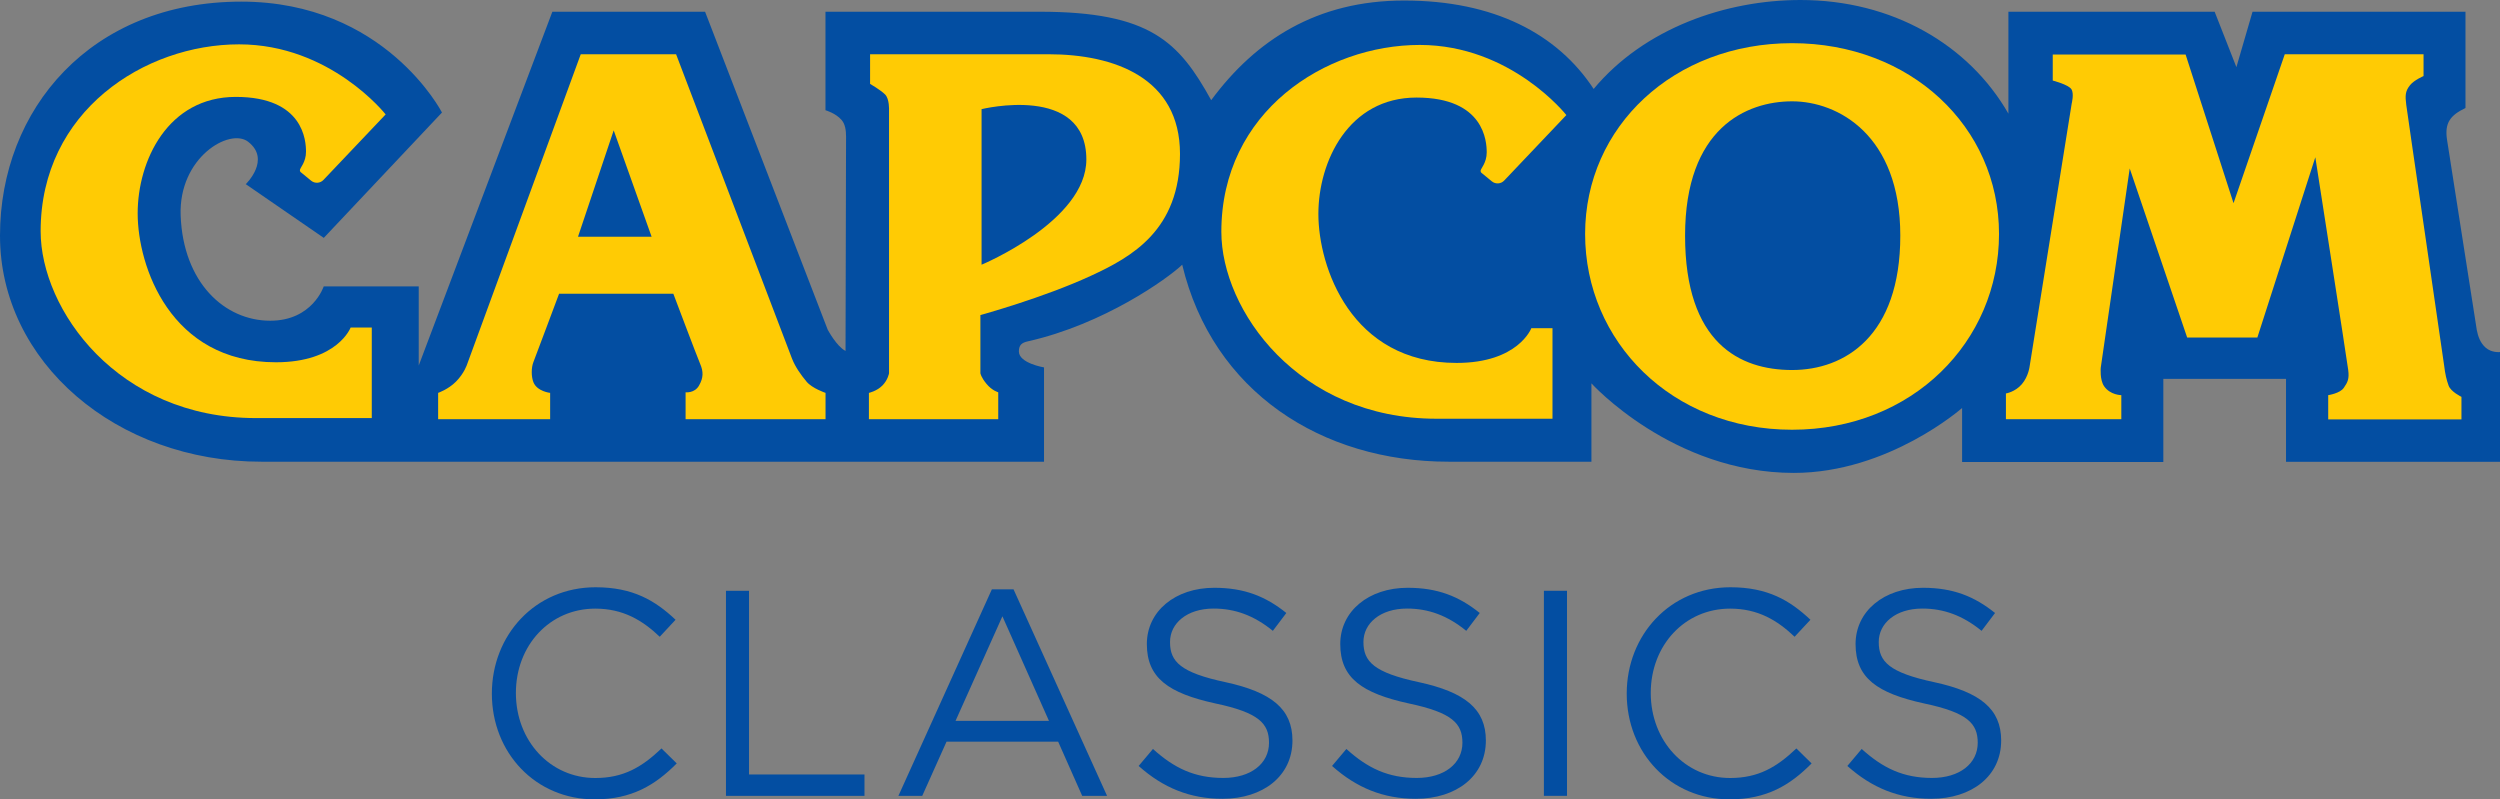 <?xml version="1.0" encoding="utf-8"?>
<!-- Generator: Adobe Illustrator 26.0.3, SVG Export Plug-In . SVG Version: 6.00 Build 0)  -->
<svg version="1.1" id="Layer_1" xmlns="http://www.w3.org/2000/svg" xmlns:xlink="http://www.w3.org/1999/xlink" x="0px" y="0px"
	 viewBox="0 0 3839 1227.5" style="enable-background:new 0 0 3839 1227.5;" xml:space="preserve">
<rect x="0" y="0" width="3839" height="1227.5" fill="#808080" stroke="none"/>
<style type="text/css">
	.st0{fill:#231F20;}
	.st1{fill:#FFFFFF;}
	.st2{fill:url(#SVGID_1_);}
	.st3{fill:url(#SVGID_00000054988927559068868450000011006336732693943180_);}
	.st4{fill:url(#SVGID_00000166662564356695713110000004111299098062946738_);}
	.st5{fill:url(#SVGID_00000152965354114993365030000016173165895226691742_);}
	.st6{fill:url(#SVGID_00000079453689717329377160000017929084202657124783_);}
	.st7{fill:url(#SVGID_00000011001787230460720210000001046229214215155611_);}
	.st8{fill:url(#SVGID_00000055702262430109656920000009467637219233839541_);}
	.st9{fill:url(#SVGID_00000176037461324820898730000009634191036387845292_);}
	.st10{fill:url(#SVGID_00000080924788421456653260000017400685469569141134_);}
	.st11{fill:url(#SVGID_00000046338327859348430720000000915820887075801516_);}
	.st12{fill:url(#SVGID_00000041284092049083811480000017633852779164943775_);}
	.st13{fill:url(#SVGID_00000093899699594389052870000016568012604548937634_);}
	.st14{fill:url(#SVGID_00000160912342114082600850000001292567538820683177_);}
	.st15{display:none;}
	.st16{display:inline;fill:#FF0642;}
	.st17{display:inline;fill:#FFFFFF;stroke:#000000;stroke-width:0.486;stroke-miterlimit:10;}
	.st18{display:inline;fill:#FFCB04;}
	.st19{fill:#034EA2;}
	.st20{fill:url(#SVGID_00000120525802806000007560000000771840585735808427_);}
	.st21{fill:url(#SVGID_00000052078112442179691980000008322177116220619953_);}
	.st22{fill:url(#SVGID_00000025404667786494684140000001290070561152866720_);}
	.st23{fill:url(#SVGID_00000016764599381867621770000001100064761012998280_);}
	.st24{fill:url(#SVGID_00000101813249586758944340000012358267936420441770_);}
	.st25{fill:url(#SVGID_00000131366405414762295450000016092794429520012978_);}
	.st26{fill:url(#SVGID_00000001661586506254816560000002906536876932714372_);}
	.st27{fill:url(#SVGID_00000074424110296817897910000012374220215641643392_);}
	.st28{fill:url(#SVGID_00000006680564830733306220000002606199003362905519_);}
	.st29{fill:url(#SVGID_00000049190564269879507040000009649537442877052078_);}
	.st30{fill:url(#SVGID_00000166634096395891396830000018114817880682568327_);}
	.st31{fill:url(#SVGID_00000061460905901866501780000017543661210821035427_);}
	.st32{fill:url(#SVGID_00000068660504629786886410000002637133534782642618_);}
	.st33{display:inline;fill:#FFFFFF;stroke:#000000;stroke-width:0.488;stroke-miterlimit:10;}
	.st34{fill:url(#SVGID_00000140710504143642913600000014645825017107618199_);}
	.st35{fill:url(#SVGID_00000162353249145508212300000008075167646165652158_);}
	.st36{fill:url(#SVGID_00000108292643284941754690000004000083459602533030_);}
	.st37{fill:url(#SVGID_00000174595292573526074130000009323646227759085739_);}
	.st38{fill:url(#SVGID_00000002383607646894731990000005963412296229033872_);}
	.st39{fill:url(#SVGID_00000114044633982185275340000014639544810356621224_);}
	.st40{fill:url(#SVGID_00000170268650094388101560000008880146727215708850_);}
	.st41{fill:url(#SVGID_00000034774648484253978220000008696777739475377041_);}
	.st42{fill:url(#SVGID_00000096755453745193348230000007890768683508820353_);}
	.st43{fill:url(#SVGID_00000072986623037602320540000018027423548689287063_);}
	.st44{fill:url(#SVGID_00000124848347340492108330000009743797824944275603_);}
	.st45{fill:url(#SVGID_00000183214273660953896140000015379557613570329992_);}
	.st46{fill:url(#SVGID_00000137822249880859067080000004048823727386976393_);}
	.st47{display:inline;fill:#FFFFFF;stroke:#000000;stroke-width:0.516;stroke-miterlimit:10;}
	.st48{fill:url(#SVGID_00000016063994809136069260000006574133865367878827_);}
	.st49{fill:url(#SVGID_00000070081745846922580510000016809544519674626985_);}
	.st50{fill:url(#SVGID_00000038373602365211570080000016381305708160896168_);}
	.st51{fill:url(#SVGID_00000128482517863789067210000014010653084506768559_);}
	.st52{fill:url(#SVGID_00000065064949174065265590000008522643372330145935_);}
	.st53{fill:url(#SVGID_00000085243687072912022840000018406791090336423345_);}
	.st54{fill:url(#SVGID_00000037677384510043845960000014247866675840606350_);}
	.st55{fill:url(#SVGID_00000090279723013434432830000000023993440460597167_);}
	.st56{fill:url(#SVGID_00000093169848272689374600000003336065471633746879_);}
	.st57{fill:url(#SVGID_00000165223449706029737460000004691072590982421943_);}
	.st58{fill:url(#SVGID_00000082364489432466594070000007312731047570652821_);}
	.st59{fill:url(#SVGID_00000167396083094776351200000009830729955442998415_);}
	.st60{fill:url(#SVGID_00000143577973357267578990000007858693592861033394_);}
	.st61{fill:#FFCB04;}
	.st62{fill:url(#SVGID_00000134249967324742353410000012392951332188679079_);}
	.st63{fill:url(#SVGID_00000127754594461430663470000016502968311519384985_);}
	.st64{fill:url(#SVGID_00000113333274605937505830000017059632446904849057_);}
	.st65{fill:url(#SVGID_00000084515033243159590420000016335768971268926390_);}
	.st66{fill:url(#SVGID_00000177449055218930763360000010721283020465426347_);}
	.st67{fill:url(#SVGID_00000016039062457441328170000013901556398313688972_);}
	.st68{fill:url(#SVGID_00000074443461830286170200000000159699250285233039_);}
	.st69{fill:url(#SVGID_00000021815078468245792760000017885811319472054402_);}
	.st70{fill:url(#SVGID_00000013913391514657174350000014993382539013039792_);}
	.st71{fill:url(#SVGID_00000056395792759284678890000012881454634934986925_);}
	.st72{fill:url(#SVGID_00000042002354252031305920000003889292063697352600_);}
	.st73{fill:url(#SVGID_00000181799177405998132090000008820523324555667600_);}
	.st74{fill:url(#SVGID_00000165217994087789534160000011799952594379658920_);}
	.st75{fill:url(#SVGID_00000173152929774755665360000009158421402077868217_);}
	.st76{fill:url(#SVGID_00000077307881576670766810000013168350659997775780_);}
	.st77{fill:url(#SVGID_00000089542601461778621330000009638616898842344850_);}
	.st78{fill:url(#SVGID_00000176756038718855087000000012943755180394718653_);}
	.st79{fill:url(#SVGID_00000068647595750097128980000010774357609881896322_);}
	.st80{fill:url(#SVGID_00000119833919461677690350000013299478240536994432_);}
	.st81{fill:url(#SVGID_00000034064548282336290160000012509269787881837475_);}
	.st82{fill:url(#SVGID_00000155865372647304930770000008100284126560873607_);}
	.st83{fill:url(#SVGID_00000113351207626521629170000006105145905749640892_);}
	.st84{fill:url(#SVGID_00000062184369769093361050000008606187732716192667_);}
	.st85{fill:url(#SVGID_00000159454516871788597530000008966877193586128523_);}
	.st86{fill:url(#SVGID_00000026872142681108065610000001835185825897857464_);}
	.st87{fill:url(#SVGID_00000062188715181741483710000010884963357162756775_);}
	.st88{fill:url(#SVGID_00000054963908037735526750000015031145968606168459_);}
	.st89{fill:url(#SVGID_00000142899156823365054730000004498719280161312179_);}
	.st90{fill:url(#SVGID_00000104701006012456342530000010220688136968782480_);}
	.st91{fill:url(#SVGID_00000016043720393828756400000002661911163039581093_);}
	.st92{fill:url(#SVGID_00000025401240010817712130000012636728344671546532_);}
	.st93{fill:url(#SVGID_00000090286603874084114410000003016626495648614811_);}
	.st94{fill:url(#SVGID_00000112594874077545388360000008970968806349855656_);}
	.st95{fill:url(#SVGID_00000163052134044715540170000012940850523319453326_);}
	.st96{fill:url(#SVGID_00000093876386794521410770000015870522880523252392_);}
	.st97{fill:url(#SVGID_00000073719410335252831350000000890333687844147607_);}
	.st98{fill:url(#SVGID_00000049218032134796425420000016754766901722055615_);}
	.st99{fill:url(#SVGID_00000120519250889737112360000003936835957834480782_);}
	.st100{fill:url(#SVGID_00000020362006890729517360000014972537685254371230_);}
	.st101{fill:url(#SVGID_00000007391865888864180300000003993501242099120281_);}
	.st102{fill:url(#SVGID_00000103260546409127274120000017949554877185045670_);}
	.st103{fill:url(#SVGID_00000143613853165162651520000018386182585169964421_);}
	.st104{fill:url(#SVGID_00000146479034485541214190000015912298879335321520_);}
	.st105{fill:url(#SVGID_00000163765409021870248090000004926067658754204814_);}
	.st106{fill:url(#SVGID_00000091015312108226004240000001651402808116297151_);}
	.st107{fill:url(#SVGID_00000040567768327734585000000005161797464905186477_);}
	.st108{fill:url(#SVGID_00000165221646397182842920000012778334471784265864_);}
	.st109{fill:url(#SVGID_00000067198284908541257610000004352197469057125034_);}
	.st110{fill:url(#SVGID_00000095321921706541830970000001230008970043580309_);}
	.st111{fill:url(#SVGID_00000067915310034404541920000007160626367757885329_);}
	.st112{fill:url(#SVGID_00000096756684664748396560000010134482052840751293_);}
	.st113{fill:url(#SVGID_00000093163729378469761780000012355233482778447242_);}
	.st114{fill:#007CFF;}
	.st115{fill:url(#SVGID_00000023250712773396331390000009096425130134381484_);}
	.st116{fill:url(#SVGID_00000118365186158712769000000003886204309417841545_);}
	.st117{fill:url(#SVGID_00000094589841519678996220000000696782453747968428_);}
	.st118{fill:url(#SVGID_00000035491223015300902550000009930908513369504953_);}
	.st119{fill:url(#SVGID_00000052811395425528312300000003780142135131397535_);}
	.st120{fill:url(#SVGID_00000092433706436923787270000004177104694272636342_);}
	.st121{fill:url(#SVGID_00000116943593806403967680000013781144346731199876_);}
	.st122{fill:url(#SVGID_00000111895922155675511030000002208807425119489959_);}
	.st123{fill:url(#SVGID_00000009567569928981941920000001793009163216832172_);}
	.st124{fill:url(#SVGID_00000117673906916540665370000004138997472933525161_);}
	.st125{fill:url(#SVGID_00000074437844332829576290000001729171346703572865_);}
	.st126{fill:url(#SVGID_00000015357003037034687730000013542192315648157842_);}
	.st127{fill:url(#SVGID_00000039813225790329350710000015810191205151572385_);}
	.st128{fill:url(#SVGID_00000000901689080467417840000017638489083841580971_);}
	.st129{fill:url(#SVGID_00000104703932908385147330000004889472640038941831_);}
	.st130{fill:url(#SVGID_00000048502606447936751990000004314594044650665870_);}
	.st131{fill:url(#SVGID_00000085972893623383475930000005651243052240243351_);}
	.st132{fill:url(#SVGID_00000103956482131089776000000005878251022004034198_);}
	.st133{fill:url(#SVGID_00000062891331925114095600000002018191531006315427_);}
	.st134{fill:url(#SVGID_00000054238803377338313370000007467334087587506871_);}
	.st135{fill:url(#SVGID_00000119814179458792371770000011953877945901249209_);}
	.st136{fill:url(#SVGID_00000093145640600316420350000002248699638878638215_);}
	.st137{fill:url(#SVGID_00000027576271627665876810000003224009484003576212_);}
	.st138{fill:url(#SVGID_00000073686229356885469430000005601266011204064152_);}
	.st139{fill:url(#SVGID_00000099633228963850669700000013713502810822675130_);}
	.st140{fill:url(#SVGID_00000128486231954147863800000011523893968514828439_);}
	.st141{display:inline;fill:#FFFFFF;stroke:#000000;stroke-width:0.641;stroke-miterlimit:10;}
</style>
<g>
	<g>
		<g>
			<path class="st19" d="M913.2,1227.5c-90.9,0-157.9-71.5-157.9-162.4c0-90,66.6-163.3,159.3-163.3c57.1,0,91.3,20.2,122.8,49.9
				l-24.3,26.1c-26.5-25.2-56.2-43.2-99-43.2c-69.7,0-121.9,56.2-121.9,129.6c0,73.4,52.6,130.5,121.9,130.5
				c43.2,0,71.5-16.6,101.7-45.4l23.4,23C1006.2,1205.5,970.2,1227.5,913.2,1227.5z"/>
			<path class="st19" d="M1114.7,907.2h35.5v282.1h177.3v32.8h-212.7V907.2z"/>
			<path class="st19" d="M1700,1222.1h-38.2l-36.9-83.2h-171.4l-37.3,83.2h-36.6L1523.1,905h33.3L1700,1222.1z M1539.3,946.4
				l-72,160.6h143.5L1539.3,946.4z"/>
			<path class="st19" d="M1882.1,1047.6c70.2,15.3,102.6,40.9,102.6,89.5c0,54.5-45,89.5-107.5,89.5c-49.9,0-90.9-16.7-128.7-50.4
				l22-26.1c32.8,29.7,64.3,44.5,108,44.5c42.3,0,70.2-22,70.2-54c0-29.7-15.8-46.3-81.9-60.3c-72.4-15.8-105.7-39.1-105.7-91.3
				c0-50.4,43.6-86.4,103.5-86.4c45.9,0,78.7,13,110.7,38.7l-20.7,27.4c-29.2-23.8-58.5-34.2-90.9-34.2c-40.9,0-67,22.5-67,51.3
				C1796.6,1016.1,1812.8,1032.8,1882.1,1047.6z"/>
			<path class="st19" d="M2179.1,1047.6c70.2,15.3,102.6,40.9,102.6,89.5c0,54.5-45,89.5-107.5,89.5c-49.9,0-90.9-16.7-128.7-50.4
				l22-26.1c32.8,29.7,64.3,44.5,108,44.5c42.3,0,70.2-22,70.2-54c0-29.7-15.8-46.3-81.9-60.3c-72.4-15.8-105.7-39.1-105.7-91.3
				c0-50.4,43.6-86.4,103.5-86.4c45.9,0,78.7,13,110.7,38.7l-20.7,27.4c-29.2-23.8-58.5-34.2-90.9-34.2c-40.9,0-67,22.5-67,51.3
				C2093.7,1016.1,2109.9,1032.8,2179.1,1047.6z"/>
			<path class="st19" d="M2406.3,907.2v314.9h-35.5V907.2L2406.3,907.2L2406.3,907.2z"/>
			<path class="st19" d="M2655.9,1227.5c-90.9,0-157.9-71.5-157.9-162.4c0-90,66.6-163.3,159.3-163.3c57.1,0,91.3,20.2,122.8,49.9
				l-24.3,26.1c-26.5-25.2-56.2-43.2-99-43.2c-69.7,0-121.9,56.2-121.9,129.6c0,73.4,52.6,130.5,121.9,130.5
				c43.2,0,71.5-16.6,101.7-45.4l23.4,23C2749.1,1205.5,2713.1,1227.5,2655.9,1227.5z"/>
			<path class="st19" d="M2970.4,1047.6c70.2,15.3,102.6,40.9,102.6,89.5c0,54.5-45,89.5-107.5,89.5c-49.9,0-90.9-16.7-128.7-50.4
				l22-26.1c32.8,29.7,64.3,44.5,108,44.5c42.3,0,70.2-22,70.2-54c0-29.7-15.8-46.3-81.9-60.3c-72.4-15.8-105.7-39.1-105.7-91.3
				c0-50.4,43.6-86.4,103.5-86.4c45.9,0,78.7,13,110.7,38.7l-20.7,27.4c-29.2-23.8-58.5-34.2-90.9-34.2c-40.9,0-67,22.5-67,51.3
				C2884.9,1016.1,2901.1,1032.8,2970.4,1047.6z"/>
		</g>
	</g>
	<g>
		<path class="st0" d="M1507.3,167.6v238.9c0,0,160.9-67,160.9-161.6C1668.2,128,1507.3,167.6,1507.3,167.6"/>
		<path class="st0" d="M2751.9,155.5c-70.2,0-164.4,41.3-164.4,206.3s83.9,206.3,164.4,206.3c80.4,0,166.1-51.6,166.1-206.3
			C2918,207.1,2822.1,155.5,2751.9,155.5"/>
		<polyline class="st0" points="887.6,363.5 1000.5,363.5 942.4,200.2 887.6,363.5 		"/>
		<path class="st0" d="M570.9,642.1H392.8C180.5,642.1,62.4,475.3,62.4,355c0-184.5,159.8-286.9,304.7-286.9
			c140.4,0,225.1,107.7,225.1,107.7l-96.7,101.9c0,0-5.1,2.6-9.4,2.6c-4.3,0-10.3-4.3-10.3-4.3l-12-10.3c0,0-3.4-0.8-3.4-4.3
			c0-3.4,9.4-12,9.4-28.3c0-16.3-3.4-84.2-107.8-84.2s-150.7,98-150.7,178.8c0,80.8,49.7,228.7,212.3,228.7
			c94.6,0,114.7-53.3,114.7-53.3h32.5V642.1z M1267.6,643.8h-214.9v-41.3c0,0,13.7,1.7,20.6-10.3c6.9-12,6.9-21.5,1.7-33.5
			c-5.1-12-41.1-107.5-41.1-107.5H858.5c0,0-36,96.2-39.4,104.9c-3.4,8.6-3.4,22.4,0,30.9c5.7,14.3,25.7,16.4,25.7,16.4v40.4h-172
			v-40.4c0,0,15.6-5.4,27.3-17.2c12.9-12.9,17.1-26.6,17.1-26.6L891.8,83.4h146.4l178,467.5c5.1,12.9,13.8,25,22.3,35.2
			c8.5,10.3,29.1,17.2,29.1,17.2V643.8z M1675,423.7c-73.1,33.8-169.4,60.2-169.4,60.2v89.4c0,0,0.8,6,9.4,16.4
			c8.6,10.3,18,12.9,18,12.9v41.3h-198.6v-40.4c0,0,12-2.6,20.6-11.2c8.6-8.6,10.3-18.9,10.3-18.9v-404c0,0,0.8-17.2-6-24.1
			c-6.9-6.9-23.1-16.3-23.1-16.3V83.4c0,0,172.9,0,273.9,0c101,0,202,36.1,202,153S1738.4,394.5,1675,423.7z M2175,149.7
			c-104.4,0-150.7,98-150.7,178.8c0,80.8,49.7,228.7,212.3,228.7c94.7,0,114.7-53.3,114.7-53.3h32.5V643h-178.1
			c-212.3,0-330.4-166.7-330.4-287.1c0-184.5,159.8-286.9,304.7-286.9c140.4,0,225.1,107.7,225.1,107.7l-96.7,101.9
			c0,0-5.1,2.5-9.4,2.5c-4.3,0-10.3-4.3-10.3-4.3l-12-10.3c0,0-3.4-0.9-3.4-4.3c0-3.4,9.4-12,9.4-28.3
			C2282.8,217.6,2279.4,149.7,2175,149.7z M2751.9,659.9c-184.9,0-317.8-135.6-317.8-300.6s136.3-292.9,317.8-292.9
			c181.4,0,317.8,127.9,317.8,292.9S2936.8,659.9,2751.9,659.9z M3779.9,644.1h-204.6v-37.2c0,0,18-2.6,24-11.2
			c6-8.6,8.6-13.8,6.9-27.5c-1.7-13.8-50.5-326.6-50.5-326.6l-89.1,276.7h-107.8l-88.2-259.5l-44.5,305.9c0,0-1.7,18.4,5.2,28.4
			c9.4,13.8,26.5,13.8,26.5,13.8v37h-177.2v-39.6c0,0,14.1-2.2,24.4-14.1c10.3-12,12-27.5,12-27.5l64.6-403.6c0,0,3.8-15-0.4-21.9
			c-4.5-7.2-28.7-13.3-28.7-13.3v-40h203.8l73.6,228.3l78.7-228.7h213.2v33.5c0,0-14.3,6-20.6,13.8c-7.7,9.4-7.7,16.3-6,30.1
			c1.7,13.8,56.5,386.8,58.2,400.5c1.7,13.8,3.4,21.5,6.8,31c3.4,9.4,19.7,17.1,19.7,17.1V644.1z"/>
		<path class="st1" d="M1507.3,167.6v238.9c0,0,160.9-67,160.9-161.6C1668.2,128,1507.3,167.6,1507.3,167.6"/>
		<path class="st1" d="M2751.9,155.5c-70.2,0-164.4,41.3-164.4,206.3s83.9,206.3,164.4,206.3c80.4,0,166.1-51.6,166.1-206.3
			C2918,207.1,2822.1,155.5,2751.9,155.5"/>
		<polyline class="st1" points="887.6,363.5 1000.5,363.5 942.4,200.2 887.6,363.5 		"/>
		<path class="st1" d="M2422.1,532.7l37.8,41.5c1.2,1.3,120.7,130.4,294.6,130.4c135.3,0,243.1-93.4,244.2-94.3l36-31.7l0,109.1
			h265.6V560.1H3532v127.2h285.3V559c-5-1.9-10.2-4.7-15-9.1c-13.7-12.3-18.1-27.9-20.2-38.6l-45.8-293c-5.5-35.4,9.4-53.5,28-65.2
			l0-113.3h-289l-38.1,130.5l-51.2-130.5h-280.2v216.2l-40.5-70.6c-58.8-102.4-171.1-163.6-300.4-163.6
			c-121.2,0-233.7,48.2-300.9,128.8l-18.7,22.5l-16.1-24.5c-54.1-82.4-148.5-126-272.9-126c-115.7,0-206.9,47.2-278.7,144.2
			l-20.1,27.1l-16.3-29.5c-42.7-77.3-77.4-124.7-244.6-124.7h-307v115.2c6.4,3.4,13.6,8.4,19.6,15.3c8.1,9.3,12,22.2,12,39.5
			c0,8.9-0.8,329.3-0.8,329.3l-0.1,35.1l-31.4-15.8c-18.4-9.3-32.8-34.4-36.8-41.9l-1.1-2.4l-183-474.3H863.2L663.4,568.9l-42-7.7
			v-99.8H510.8c-11.5,20-39.1,52.7-95.8,52.7c-73.3,0-154.5-57.1-159.3-182.4c-2.6-68.7,36.3-113.6,70.4-131.3
			c25.4-13.2,50.8-13.3,67.9-0.2c18.4,14,23,30.4,23.6,41.7c0.8,13.6-3.8,26.1-9.3,35.8l85.9,59.2l157.5-167.1
			C627.1,131.7,542.3,24.2,370.5,24.2c-205.4,0-348.8,138.8-348.8,337.6c0,182.5,166.8,325.5,379.7,325.5h1180.1V581.2
			c-20.8-7.1-38.6-20.5-38.6-41.4c0-13.6,5.3-31,30.7-36.6c109.4-24.6,204.6-90.9,226.9-112.2l27.3-26.1l8.8,36.8
			c42.2,176.3,190.9,285.9,388.1,285.9h197.5V532.7z"/>
		<path class="st19" d="M678.7,172.8L497.2,365.3l-119.8-82.5c0,0,39.4-37.8,3.4-65.3c-28.1-21.4-106.7,24.1-103.4,113.5
			c4,103.1,67.5,161.5,137.6,161.5c65,0,82.1-52.7,82.1-52.7h145.9v121.5L848.2,18h234.5L1271,506.2c0,0,13.7,25.8,27.4,32.7
			c0,0,0.8-320.3,0.8-329.3c0-9-1.2-18.9-6.8-25.3c-9.2-10.7-24.8-15-24.8-15V18c0,0,217.3,0,328.7,0
			c170.4,0,214.2,46.5,263.6,135.8c68.3-92.3,162.2-153,296.2-153c137.9,0,235.4,51,291.1,135.8C2525,43.3,2650.2,0,2764.8,0
			c140.8,0,258.4,68.4,319.3,174.5V18h316.7l33.4,85.1L3459,18h327l0,147.8c-23.1,11.2-32.4,22.6-28.3,49l45.7,292.2
			c1.9,9.5,5.2,19.4,13.4,26.7c9.5,8.5,22.3,6.9,22.3,6.9v168.5h-328.7V581.8H3322v127.6h-309v-82.9c0,0-112.9,99.7-258.5,99.7
			c-186.2,0-310.7-137.5-310.7-137.5v120.3c0,0-13.7,0-219.2,0c-195,0-362.4-107.2-409.2-302.5c-22.2,21.2-119.9,91.3-237.1,117.7
			c-9.1,2-13.7,5.5-13.7,15.5c0,18.1,38.6,24.5,38.6,24.5v144.8c0,0-1013.5,0-1201.8,0C178.8,709.1,0,556.1,0,361.9
			S139.4,2.5,370.5,2.5C591.4,2.5,678.7,172.8,678.7,172.8"/>
		<path class="st61" d="M891.8,83.3h146.4l178.1,467.6c5.1,12.9,13.7,24.9,22.3,35.2c8.5,10.3,29.1,17.2,29.1,17.2v40.4h-214.9
			v-41.3c0,0,13.7,1.8,20.6-10.3c6.9-12,6.9-21.5,1.7-33.5c-5.1-12-41.1-107.5-41.1-107.5H858.5c0,0-36,96.3-39.4,104.9
			c-3.4,8.6-3.4,22.4,0,30.9c5.7,14.3,25.7,16.4,25.7,16.4v40.4h-172v-40.4c0,0,15.6-5.4,27.3-17.2c12.9-12.9,17.2-26.7,17.2-26.7
			L891.8,83.3 M887.6,363.5h113l-58.2-163.3L887.6,363.5z"/>
		<path class="st61" d="M1336.1,83.3c0,0,172.9,0,273.9,0c101,0,202,36.1,202,153s-73.6,158.1-137,187.3
			c-73.1,33.8-169.5,60.2-169.5,60.2v89.3c0,0,0.8,6,9.4,16.4c8.5,10.3,18,12.9,18,12.9v41.3h-198.6v-40.4c0,0,12-2.6,20.6-11.2
			c8.6-8.6,10.3-18.9,10.3-18.9v-404c0,0,0.8-17.2-6-24.1c-6.9-6.9-23.1-16.3-23.1-16.3V83.3 M1507.3,167.6v238.9
			c0,0,160.9-67,160.9-161.6C1668.2,128,1507.3,167.6,1507.3,167.6z"/>
		<path class="st61" d="M2751.9,659.9c-184.9,0-317.8-135.6-317.8-300.6s136.3-293,317.8-293c181.5,0,317.8,127.9,317.8,293
			S2936.8,659.9,2751.9,659.9 M2587.6,361.9c0,165,83.9,206.3,164.4,206.3c80.4,0,166.1-51.6,166.1-206.3
			c0-154.7-95.9-206.3-166.1-206.3C2681.7,155.6,2587.6,196.8,2587.6,361.9z"/>
		<path class="st61" d="M3152.5,83.7h203.7l73.6,228.3l78.7-228.7h213.1v33.5c0,0-14.2,6-20.6,13.8c-7.7,9.4-7.7,16.4-6,30.1
			c1.7,13.8,56.5,386.8,58.2,400.5c1.7,13.8,3.5,21.5,6.9,31c3.4,9.4,19.7,17.2,19.7,17.2V644h-204.6v-37.2c0,0,18-2.6,23.9-11.2
			c6-8.6,8.6-13.8,6.8-27.5c-1.7-13.8-50.5-326.6-50.5-326.6l-89,276.8h-107.8l-88.2-259.6l-44.5,306c0,0-1.7,18.3,5.1,28.3
			c9.4,13.8,26.5,13.8,26.5,13.8v36.9h-177.2v-39.5c0,0,14.1-2.2,24.4-14.2c10.3-12,12-27.5,12-27.5l64.6-403.5
			c0,0,3.9-15.1-0.4-21.9c-4.5-7.2-28.7-13.4-28.7-13.4V83.7"/>
		<path class="st61" d="M592.2,175.7l-95.5,100.6c-5,5.3-13.3,5.8-18.9,1.2l-16.2-13.3c-0.7-0.6-1.1-1.6-1.1-2.9
			c0-3.4,9.4-12,9.4-28.3c0-16.4-3.4-84.2-107.8-84.2c-104.4,0-150.7,98-150.7,178.8c0,80.8,49.7,228.7,212.3,228.7
			c94.6,0,114.7-53.3,114.7-53.3h32.5V642H392.8C180.5,642,62.4,475.3,62.4,355c0-184.5,159.8-286.9,304.7-286.9
			C507.5,68.1,592.2,175.7,592.2,175.7"/>
		<path class="st61" d="M2405.3,176.7l-95.5,100.6c-5,5.3-13.3,5.8-18.9,1.2l-16.2-13.3c-0.7-0.6-1.1-1.6-1.1-2.9
			c0-3.4,9.4-12,9.4-28.3c0-16.4-3.4-84.2-107.8-84.2c-104.4,0-150.7,98-150.7,178.8c0,80.8,49.7,228.7,212.3,228.7
			c94.6,0,114.7-53.3,114.7-53.3h32.5V643h-178.1c-212.3,0-330.4-166.7-330.4-287.1c0-184.5,159.8-286.9,304.7-286.9
			C2320.5,69.1,2405.3,176.7,2405.3,176.7"/>
	</g>
</g>
</svg>
